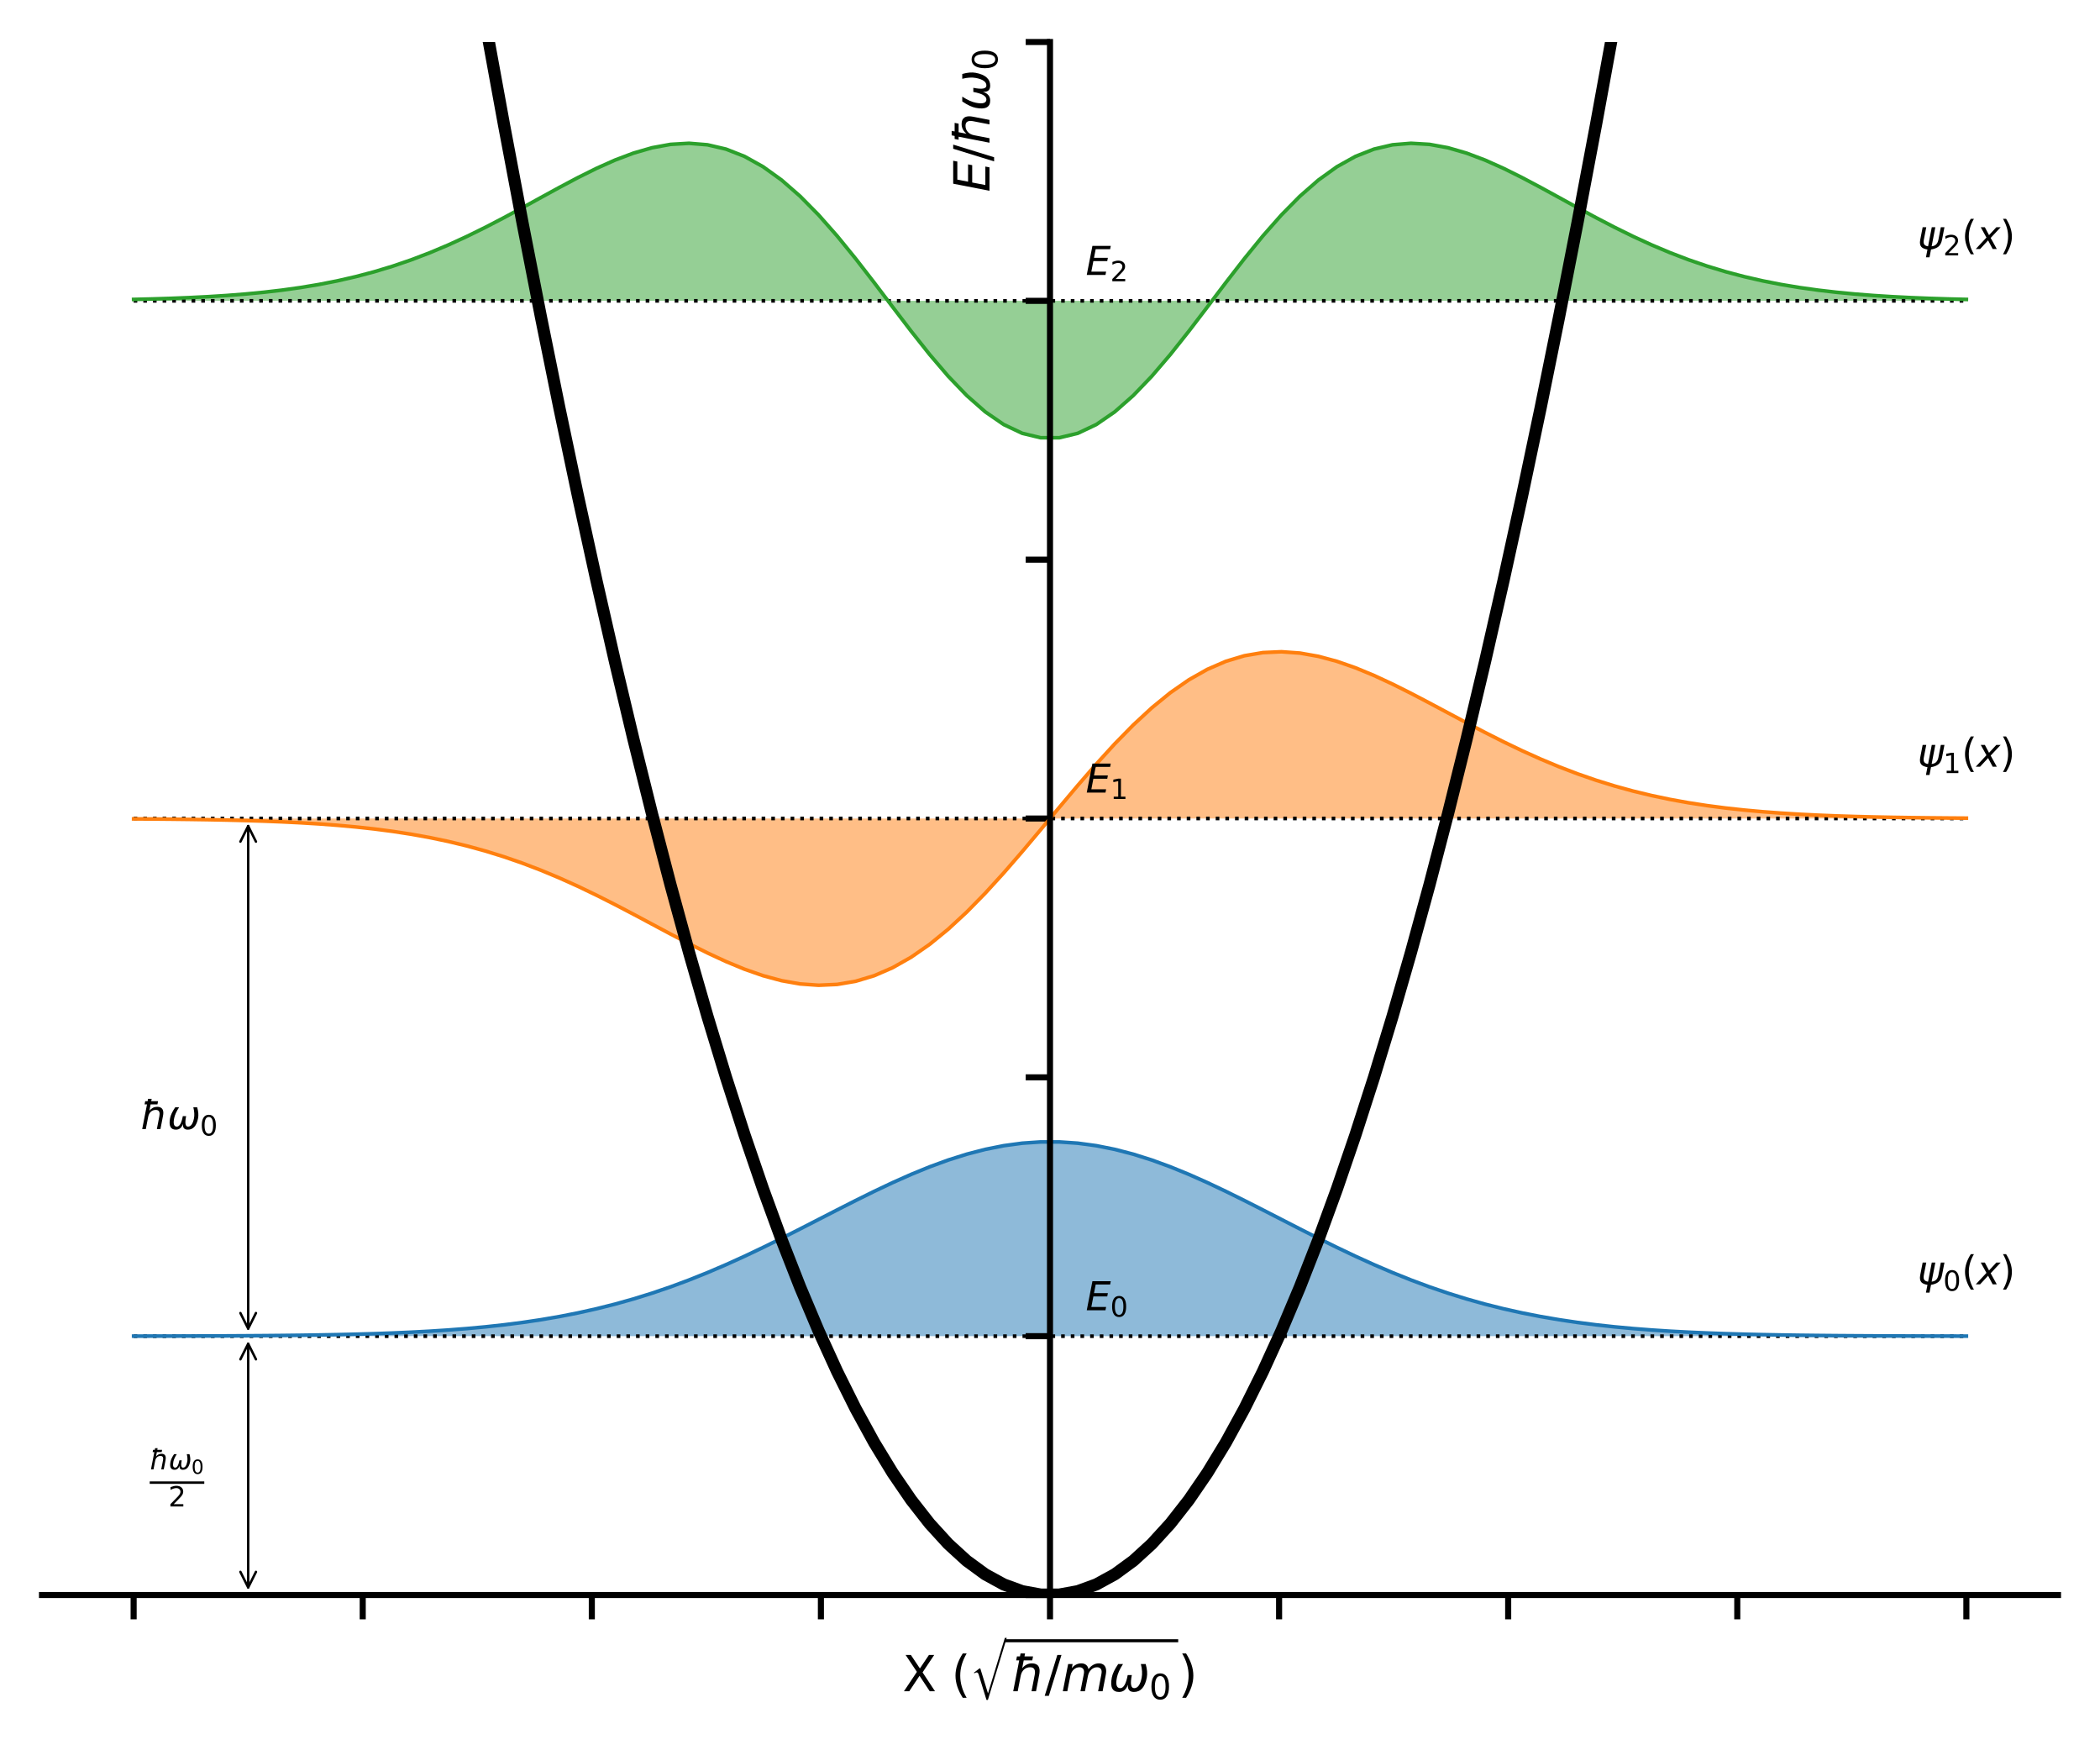 <?xml version="1.0" encoding="utf-8" standalone="no"?>
<!DOCTYPE svg PUBLIC "-//W3C//DTD SVG 1.1//EN"
  "http://www.w3.org/Graphics/SVG/1.1/DTD/svg11.dtd">
<svg xmlns:xlink="http://www.w3.org/1999/xlink" width="864pt" height="720pt" viewBox="0 0 864 720" xmlns="http://www.w3.org/2000/svg" version="1.1">
 <defs>
  <style type="text/css">*{stroke-linejoin: round; stroke-linecap: butt}</style>
 </defs>
 <g id="figure_1">
  <g id="patch_1">
   <path d="M 0 720 
L 864 720 
L 864 0 
L 0 0 
z
" style="fill: #ffffff"/>
  </g>
  <g id="axes_1">
   <g id="patch_2">
    <path d="M 17.28 656.128 
L 846.72 656.128 
L 846.72 17.28 
L 17.28 17.28 
z
" style="fill: #ffffff"/>
   </g>
   <g id="PolyCollection_1">
    <path d="M 54.982 549.627 
L 54.982 549.653 
L 62.598 549.653 
L 70.215 549.653 
L 77.831 549.653 
L 85.448 549.653 
L 93.064 549.653 
L 100.681 549.653 
L 108.298 549.653 
L 115.914 549.653 
L 123.531 549.653 
L 131.147 549.653 
L 138.764 549.653 
L 146.38 549.653 
L 153.997 549.653 
L 161.613 549.653 
L 169.23 549.653 
L 176.846 549.653 
L 184.463 549.653 
L 192.079 549.653 
L 199.696 549.653 
L 207.312 549.653 
L 214.929 549.653 
L 222.545 549.653 
L 230.162 549.653 
L 237.779 549.653 
L 245.395 549.653 
L 253.012 549.653 
L 260.628 549.653 
L 268.245 549.653 
L 275.861 549.653 
L 283.478 549.653 
L 291.094 549.653 
L 298.711 549.653 
L 306.327 549.653 
L 313.944 549.653 
L 321.56 549.653 
L 329.177 549.653 
L 336.793 549.653 
L 344.41 549.653 
L 352.026 549.653 
L 359.643 549.653 
L 367.26 549.653 
L 374.876 549.653 
L 382.493 549.653 
L 390.109 549.653 
L 397.726 549.653 
L 405.342 549.653 
L 412.959 549.653 
L 420.575 549.653 
L 428.192 549.653 
L 435.808 549.653 
L 443.425 549.653 
L 451.041 549.653 
L 458.658 549.653 
L 466.274 549.653 
L 473.891 549.653 
L 481.507 549.653 
L 489.124 549.653 
L 496.74 549.653 
L 504.357 549.653 
L 511.974 549.653 
L 519.59 549.653 
L 527.207 549.653 
L 534.823 549.653 
L 542.44 549.653 
L 550.056 549.653 
L 557.673 549.653 
L 565.289 549.653 
L 572.906 549.653 
L 580.522 549.653 
L 588.139 549.653 
L 595.755 549.653 
L 603.372 549.653 
L 610.988 549.653 
L 618.605 549.653 
L 626.221 549.653 
L 633.838 549.653 
L 641.455 549.653 
L 649.071 549.653 
L 656.688 549.653 
L 664.304 549.653 
L 671.921 549.653 
L 679.537 549.653 
L 687.154 549.653 
L 694.77 549.653 
L 702.387 549.653 
L 710.003 549.653 
L 717.62 549.653 
L 725.236 549.653 
L 732.853 549.653 
L 740.469 549.653 
L 748.086 549.653 
L 755.702 549.653 
L 763.319 549.653 
L 770.936 549.653 
L 778.552 549.653 
L 786.169 549.653 
L 793.785 549.653 
L 801.402 549.653 
L 809.018 549.653 
L 809.018 549.627 
L 809.018 549.627 
L 801.402 549.616 
L 793.785 549.603 
L 786.169 549.585 
L 778.552 549.561 
L 770.936 549.529 
L 763.319 549.487 
L 755.702 549.434 
L 748.086 549.364 
L 740.469 549.276 
L 732.853 549.163 
L 725.236 549.021 
L 717.62 548.842 
L 710.003 548.621 
L 702.387 548.347 
L 694.77 548.012 
L 687.154 547.604 
L 679.537 547.111 
L 671.921 546.52 
L 664.304 545.817 
L 656.688 544.987 
L 649.071 544.014 
L 641.455 542.883 
L 633.838 541.577 
L 626.221 540.083 
L 618.605 538.386 
L 610.988 536.474 
L 603.372 534.338 
L 595.755 531.972 
L 588.139 529.374 
L 580.522 526.544 
L 572.906 523.492 
L 565.289 520.229 
L 557.673 516.774 
L 550.056 513.153 
L 542.44 509.397 
L 534.823 505.543 
L 527.207 501.635 
L 519.59 497.722 
L 511.974 493.854 
L 504.357 490.089 
L 496.74 486.483 
L 489.124 483.096 
L 481.507 479.983 
L 473.891 477.199 
L 466.274 474.794 
L 458.658 472.813 
L 451.041 471.293 
L 443.425 470.263 
L 435.808 469.743 
L 428.192 469.743 
L 420.575 470.263 
L 412.959 471.293 
L 405.342 472.813 
L 397.726 474.794 
L 390.109 477.199 
L 382.493 479.983 
L 374.876 483.096 
L 367.26 486.483 
L 359.643 490.089 
L 352.026 493.854 
L 344.41 497.722 
L 336.793 501.635 
L 329.177 505.543 
L 321.56 509.397 
L 313.944 513.153 
L 306.327 516.774 
L 298.711 520.229 
L 291.094 523.492 
L 283.478 526.544 
L 275.861 529.374 
L 268.245 531.972 
L 260.628 534.338 
L 253.012 536.474 
L 245.395 538.386 
L 237.779 540.083 
L 230.162 541.577 
L 222.545 542.883 
L 214.929 544.014 
L 207.312 544.987 
L 199.696 545.817 
L 192.079 546.52 
L 184.463 547.111 
L 176.846 547.604 
L 169.23 548.012 
L 161.613 548.347 
L 153.997 548.621 
L 146.38 548.842 
L 138.764 549.021 
L 131.147 549.163 
L 123.531 549.276 
L 115.914 549.364 
L 108.298 549.434 
L 100.681 549.487 
L 93.064 549.529 
L 85.448 549.561 
L 77.831 549.585 
L 70.215 549.603 
L 62.598 549.616 
L 54.982 549.627 
z
" clip-path="url(#p0e383b0bfd)" style="fill: #1f77b4; fill-opacity: 0.5"/>
   </g>
   <g id="PolyCollection_2">
    <path d="M 54.982 336.856 
L 54.982 336.704 
L 62.598 336.704 
L 70.215 336.704 
L 77.831 336.704 
L 85.448 336.704 
L 93.064 336.704 
L 100.681 336.704 
L 108.298 336.704 
L 115.914 336.704 
L 123.531 336.704 
L 131.147 336.704 
L 138.764 336.704 
L 146.38 336.704 
L 153.997 336.704 
L 161.613 336.704 
L 169.23 336.704 
L 176.846 336.704 
L 184.463 336.704 
L 192.079 336.704 
L 199.696 336.704 
L 207.312 336.704 
L 214.929 336.704 
L 222.545 336.704 
L 230.162 336.704 
L 237.779 336.704 
L 245.395 336.704 
L 253.012 336.704 
L 260.628 336.704 
L 268.245 336.704 
L 275.861 336.704 
L 283.478 336.704 
L 291.094 336.704 
L 298.711 336.704 
L 306.327 336.704 
L 313.944 336.704 
L 321.56 336.704 
L 329.177 336.704 
L 336.793 336.704 
L 344.41 336.704 
L 352.026 336.704 
L 359.643 336.704 
L 367.26 336.704 
L 374.876 336.704 
L 382.493 336.704 
L 390.109 336.704 
L 397.726 336.704 
L 405.342 336.704 
L 412.959 336.704 
L 420.575 336.704 
L 428.192 336.704 
L 435.808 336.704 
L 443.425 336.704 
L 451.041 336.704 
L 458.658 336.704 
L 466.274 336.704 
L 473.891 336.704 
L 481.507 336.704 
L 489.124 336.704 
L 496.74 336.704 
L 504.357 336.704 
L 511.974 336.704 
L 519.59 336.704 
L 527.207 336.704 
L 534.823 336.704 
L 542.44 336.704 
L 550.056 336.704 
L 557.673 336.704 
L 565.289 336.704 
L 572.906 336.704 
L 580.522 336.704 
L 588.139 336.704 
L 595.755 336.704 
L 603.372 336.704 
L 610.988 336.704 
L 618.605 336.704 
L 626.221 336.704 
L 633.838 336.704 
L 641.455 336.704 
L 649.071 336.704 
L 656.688 336.704 
L 664.304 336.704 
L 671.921 336.704 
L 679.537 336.704 
L 687.154 336.704 
L 694.77 336.704 
L 702.387 336.704 
L 710.003 336.704 
L 717.62 336.704 
L 725.236 336.704 
L 732.853 336.704 
L 740.469 336.704 
L 748.086 336.704 
L 755.702 336.704 
L 763.319 336.704 
L 770.936 336.704 
L 778.552 336.704 
L 786.169 336.704 
L 793.785 336.704 
L 801.402 336.704 
L 809.018 336.704 
L 809.018 336.552 
L 809.018 336.552 
L 801.402 336.499 
L 793.785 336.43 
L 786.169 336.339 
L 778.552 336.222 
L 770.936 336.071 
L 763.319 335.879 
L 755.702 335.637 
L 748.086 335.333 
L 740.469 334.956 
L 732.853 334.49 
L 725.236 333.92 
L 717.62 333.229 
L 710.003 332.397 
L 702.387 331.405 
L 694.77 330.232 
L 687.154 328.858 
L 679.537 327.261 
L 671.921 325.425 
L 664.304 323.333 
L 656.688 320.972 
L 649.071 318.337 
L 641.455 315.426 
L 633.838 312.246 
L 626.221 308.815 
L 618.605 305.157 
L 610.988 301.31 
L 603.372 297.325 
L 595.755 293.261 
L 588.139 289.194 
L 580.522 285.207 
L 572.906 281.394 
L 565.289 277.858 
L 557.673 274.707 
L 550.056 272.05 
L 542.44 269.997 
L 534.823 268.652 
L 527.207 268.111 
L 519.59 268.454 
L 511.974 269.748 
L 504.357 272.037 
L 496.74 275.342 
L 489.124 279.657 
L 481.507 284.951 
L 473.891 291.163 
L 466.274 298.207 
L 458.658 305.969 
L 451.041 314.316 
L 443.425 323.095 
L 435.808 332.138 
L 428.192 341.27 
L 420.575 350.313 
L 412.959 359.092 
L 405.342 367.439 
L 397.726 375.201 
L 390.109 382.245 
L 382.493 388.457 
L 374.876 393.751 
L 367.26 398.066 
L 359.643 401.371 
L 352.026 403.66 
L 344.41 404.954 
L 336.793 405.297 
L 329.177 404.756 
L 321.56 403.411 
L 313.944 401.358 
L 306.327 398.701 
L 298.711 395.55 
L 291.094 392.014 
L 283.478 388.201 
L 275.861 384.214 
L 268.245 380.147 
L 260.628 376.083 
L 253.012 372.098 
L 245.395 368.251 
L 237.779 364.593 
L 230.162 361.162 
L 222.545 357.982 
L 214.929 355.071 
L 207.312 352.436 
L 199.696 350.075 
L 192.079 347.983 
L 184.463 346.147 
L 176.846 344.55 
L 169.23 343.176 
L 161.613 342.003 
L 153.997 341.011 
L 146.38 340.179 
L 138.764 339.488 
L 131.147 338.918 
L 123.531 338.452 
L 115.914 338.075 
L 108.298 337.771 
L 100.681 337.529 
L 93.064 337.337 
L 85.448 337.186 
L 77.831 337.069 
L 70.215 336.978 
L 62.598 336.909 
L 54.982 336.856 
z
" clip-path="url(#p0e383b0bfd)" style="fill: #ff7f0e; fill-opacity: 0.5"/>
   </g>
   <g id="PolyCollection_3">
    <path d="M 54.982 123.167 
L 54.982 123.755 
L 62.598 123.755 
L 70.215 123.755 
L 77.831 123.755 
L 85.448 123.755 
L 93.064 123.755 
L 100.681 123.755 
L 108.298 123.755 
L 115.914 123.755 
L 123.531 123.755 
L 131.147 123.755 
L 138.764 123.755 
L 146.38 123.755 
L 153.997 123.755 
L 161.613 123.755 
L 169.23 123.755 
L 176.846 123.755 
L 184.463 123.755 
L 192.079 123.755 
L 199.696 123.755 
L 207.312 123.755 
L 214.929 123.755 
L 222.545 123.755 
L 230.162 123.755 
L 237.779 123.755 
L 245.395 123.755 
L 253.012 123.755 
L 260.628 123.755 
L 268.245 123.755 
L 275.861 123.755 
L 283.478 123.755 
L 291.094 123.755 
L 298.711 123.755 
L 306.327 123.755 
L 313.944 123.755 
L 321.56 123.755 
L 329.177 123.755 
L 336.793 123.755 
L 344.41 123.755 
L 352.026 123.755 
L 359.643 123.755 
L 367.26 123.755 
L 374.876 123.755 
L 382.493 123.755 
L 390.109 123.755 
L 397.726 123.755 
L 405.342 123.755 
L 412.959 123.755 
L 420.575 123.755 
L 428.192 123.755 
L 435.808 123.755 
L 443.425 123.755 
L 451.041 123.755 
L 458.658 123.755 
L 466.274 123.755 
L 473.891 123.755 
L 481.507 123.755 
L 489.124 123.755 
L 496.74 123.755 
L 504.357 123.755 
L 511.974 123.755 
L 519.59 123.755 
L 527.207 123.755 
L 534.823 123.755 
L 542.44 123.755 
L 550.056 123.755 
L 557.673 123.755 
L 565.289 123.755 
L 572.906 123.755 
L 580.522 123.755 
L 588.139 123.755 
L 595.755 123.755 
L 603.372 123.755 
L 610.988 123.755 
L 618.605 123.755 
L 626.221 123.755 
L 633.838 123.755 
L 641.455 123.755 
L 649.071 123.755 
L 656.688 123.755 
L 664.304 123.755 
L 671.921 123.755 
L 679.537 123.755 
L 687.154 123.755 
L 694.77 123.755 
L 702.387 123.755 
L 710.003 123.755 
L 717.62 123.755 
L 725.236 123.755 
L 732.853 123.755 
L 740.469 123.755 
L 748.086 123.755 
L 755.702 123.755 
L 763.319 123.755 
L 770.936 123.755 
L 778.552 123.755 
L 786.169 123.755 
L 793.785 123.755 
L 801.402 123.755 
L 809.018 123.755 
L 809.018 123.167 
L 809.018 123.167 
L 801.402 122.978 
L 793.785 122.737 
L 786.169 122.431 
L 778.552 122.047 
L 770.936 121.567 
L 763.319 120.973 
L 755.702 120.246 
L 748.086 119.363 
L 740.469 118.301 
L 732.853 117.035 
L 725.236 115.542 
L 717.62 113.798 
L 710.003 111.782 
L 702.387 109.478 
L 694.77 106.873 
L 687.154 103.963 
L 679.537 100.754 
L 671.921 97.26 
L 664.304 93.512 
L 656.688 89.553 
L 649.071 85.443 
L 641.455 81.258 
L 633.838 77.092 
L 626.221 73.053 
L 618.605 69.264 
L 610.988 65.861 
L 603.372 62.985 
L 595.755 60.781 
L 588.139 59.391 
L 580.522 58.948 
L 572.906 59.568 
L 565.289 61.344 
L 557.673 64.341 
L 550.056 68.583 
L 542.44 74.059 
L 534.823 80.707 
L 527.207 88.422 
L 519.59 97.052 
L 511.974 106.4 
L 504.357 116.23 
L 496.74 126.275 
L 489.124 136.244 
L 481.507 145.836 
L 473.891 154.748 
L 466.274 162.689 
L 458.658 169.396 
L 451.041 174.641 
L 443.425 178.243 
L 435.808 180.075 
L 428.192 180.075 
L 420.575 178.243 
L 412.959 174.641 
L 405.342 169.396 
L 397.726 162.689 
L 390.109 154.748 
L 382.493 145.836 
L 374.876 136.244 
L 367.26 126.275 
L 359.643 116.23 
L 352.026 106.4 
L 344.41 97.052 
L 336.793 88.422 
L 329.177 80.707 
L 321.56 74.059 
L 313.944 68.583 
L 306.327 64.341 
L 298.711 61.344 
L 291.094 59.568 
L 283.478 58.948 
L 275.861 59.391 
L 268.245 60.781 
L 260.628 62.985 
L 253.012 65.861 
L 245.395 69.264 
L 237.779 73.053 
L 230.162 77.092 
L 222.545 81.258 
L 214.929 85.443 
L 207.312 89.553 
L 199.696 93.512 
L 192.079 97.26 
L 184.463 100.754 
L 176.846 103.963 
L 169.23 106.873 
L 161.613 109.478 
L 153.997 111.782 
L 146.38 113.798 
L 138.764 115.542 
L 131.147 117.035 
L 123.531 118.301 
L 115.914 119.363 
L 108.298 120.246 
L 100.681 120.973 
L 93.064 121.567 
L 85.448 122.047 
L 77.831 122.431 
L 70.215 122.737 
L 62.598 122.978 
L 54.982 123.167 
z
" clip-path="url(#p0e383b0bfd)" style="fill: #2ca02c; fill-opacity: 0.5"/>
   </g>
   <g id="matplotlib.axis_1">
    <g id="xtick_1">
     <g id="line2d_1">
      <defs>
       <path id="m06d918eedc" d="M 0 0 
L 0 10 
" style="stroke: #000000; stroke-width: 2.5"/>
      </defs>
      <g>
       <use xlink:href="#m06d918eedc" x="54.982" y="656.128" style="stroke: #000000; stroke-width: 2.5"/>
      </g>
     </g>
    </g>
    <g id="xtick_2">
     <g id="line2d_2">
      <g>
       <use xlink:href="#m06d918eedc" x="149.236" y="656.128" style="stroke: #000000; stroke-width: 2.5"/>
      </g>
     </g>
    </g>
    <g id="xtick_3">
     <g id="line2d_3">
      <g>
       <use xlink:href="#m06d918eedc" x="243.491" y="656.128" style="stroke: #000000; stroke-width: 2.5"/>
      </g>
     </g>
    </g>
    <g id="xtick_4">
     <g id="line2d_4">
      <g>
       <use xlink:href="#m06d918eedc" x="337.745" y="656.128" style="stroke: #000000; stroke-width: 2.5"/>
      </g>
     </g>
    </g>
    <g id="xtick_5">
     <g id="line2d_5">
      <g>
       <use xlink:href="#m06d918eedc" x="432" y="656.128" style="stroke: #000000; stroke-width: 2.5"/>
      </g>
     </g>
    </g>
    <g id="xtick_6">
     <g id="line2d_6">
      <g>
       <use xlink:href="#m06d918eedc" x="526.255" y="656.128" style="stroke: #000000; stroke-width: 2.5"/>
      </g>
     </g>
    </g>
    <g id="xtick_7">
     <g id="line2d_7">
      <g>
       <use xlink:href="#m06d918eedc" x="620.509" y="656.128" style="stroke: #000000; stroke-width: 2.5"/>
      </g>
     </g>
    </g>
    <g id="xtick_8">
     <g id="line2d_8">
      <g>
       <use xlink:href="#m06d918eedc" x="714.764" y="656.128" style="stroke: #000000; stroke-width: 2.5"/>
      </g>
     </g>
    </g>
    <g id="xtick_9">
     <g id="line2d_9">
      <g>
       <use xlink:href="#m06d918eedc" x="809.018" y="656.128" style="stroke: #000000; stroke-width: 2.5"/>
      </g>
     </g>
    </g>
    <g id="text_1">
     <!-- X ($\sqrt{\hbar/m\omega_0}$) -->
     <g transform="translate(371.3 695.869) scale(0.2 -0.2)">
      <defs>
       <path id="DejaVuSans-58" d="M 403 4666 
L 1081 4666 
L 2241 2931 
L 3406 4666 
L 4084 4666 
L 2584 2425 
L 4184 0 
L 3506 0 
L 2194 1984 
L 872 0 
L 191 0 
L 1856 2491 
L 403 4666 
z
" transform="scale(0.016)"/>
       <path id="DejaVuSans-20" transform="scale(0.016)"/>
       <path id="DejaVuSans-28" d="M 1984 4856 
Q 1566 4138 1362 3434 
Q 1159 2731 1159 2009 
Q 1159 1288 1364 580 
Q 1569 -128 1984 -844 
L 1484 -844 
Q 1016 -109 783 600 
Q 550 1309 550 2009 
Q 550 2706 781 3412 
Q 1013 4119 1484 4856 
L 1984 4856 
z
" transform="scale(0.016)"/>
       <path id="STIXSizeOneSym-Regular-221a" d="M 6970 9933 
L 3373 -1888 
L 3104 -1888 
L 1626 2918 
Q 1555 3149 1465 3251 
Q 1376 3354 1229 3354 
Q 1011 3354 794 3181 
L 717 3309 
L 1766 4115 
L 1926 4115 
L 3379 -602 
L 3405 -602 
L 6605 9933 
L 6970 9933 
z
" transform="scale(0.016)"/>
       <path id="DejaVuSans-Oblique-127" d="M 3634 2113 
L 3225 0 
L 2650 0 
L 3056 2094 
Q 3094 2291 3094 2450 
Q 3094 2688 3006 2838 
Q 2863 3084 2475 3084 
Q 2009 3084 1681 2788 
Q 1356 2491 1256 1978 
L 872 0 
L 294 0 
L 1066 3969 
L 675 3969 
L 775 4481 
L 1166 4481 
L 1238 4863 
L 1816 4863 
L 1744 4481 
L 2844 4481 
L 2744 3969 
L 1644 3969 
L 1447 2956 
Q 1713 3272 2025 3428 
Q 2331 3584 2700 3584 
Q 3300 3584 3538 3213 
Q 3688 2975 3688 2606 
Q 3688 2381 3634 2113 
z
" transform="scale(0.016)"/>
       <path id="DejaVuSans-2f" d="M 1625 4666 
L 2156 4666 
L 531 -594 
L 0 -594 
L 1625 4666 
z
" transform="scale(0.016)"/>
       <path id="DejaVuSans-Oblique-6d" d="M 5747 2113 
L 5338 0 
L 4763 0 
L 5166 2094 
Q 5191 2228 5203 2325 
Q 5216 2422 5216 2491 
Q 5216 2772 5059 2928 
Q 4903 3084 4622 3084 
Q 4203 3084 3875 2770 
Q 3547 2456 3450 1953 
L 3066 0 
L 2491 0 
L 2900 2094 
Q 2925 2209 2937 2307 
Q 2950 2406 2950 2484 
Q 2950 2769 2794 2926 
Q 2638 3084 2363 3084 
Q 1938 3084 1609 2770 
Q 1281 2456 1184 1953 
L 800 0 
L 225 0 
L 909 3500 
L 1484 3500 
L 1375 2956 
Q 1609 3263 1923 3423 
Q 2238 3584 2597 3584 
Q 2978 3584 3223 3384 
Q 3469 3184 3519 2828 
Q 3781 3197 4126 3390 
Q 4472 3584 4856 3584 
Q 5306 3584 5551 3325 
Q 5797 3066 5797 2591 
Q 5797 2488 5784 2364 
Q 5772 2241 5747 2113 
z
" transform="scale(0.016)"/>
       <path id="DejaVuSans-Oblique-3c9" d="M 1369 -91 
Q 72 -91 434 1766 
Q 575 2500 1256 3500 
L 1875 3500 
Q 1231 2500 1088 1750 
Q 819 397 1519 397 
Q 2166 397 2478 2078 
L 3009 2078 
Q 2669 388 3316 397 
Q 4013 403 4275 1750 
Q 4419 2500 4169 3500 
L 4788 3500 
Q 5075 2500 4934 1766 
Q 4578 -94 3278 -91 
Q 2428 -88 2503 844 
Q 2194 -91 1369 -91 
z
" transform="scale(0.016)"/>
       <path id="DejaVuSans-30" d="M 2034 4250 
Q 1547 4250 1301 3770 
Q 1056 3291 1056 2328 
Q 1056 1369 1301 889 
Q 1547 409 2034 409 
Q 2525 409 2770 889 
Q 3016 1369 3016 2328 
Q 3016 3291 2770 3770 
Q 2525 4250 2034 4250 
z
M 2034 4750 
Q 2819 4750 3233 4129 
Q 3647 3509 3647 2328 
Q 3647 1150 3233 529 
Q 2819 -91 2034 -91 
Q 1250 -91 836 529 
Q 422 1150 422 2328 
Q 422 3509 836 4129 
Q 1250 4750 2034 4750 
z
" transform="scale(0.016)"/>
       <path id="DejaVuSans-29" d="M 513 4856 
L 1013 4856 
Q 1481 4119 1714 3412 
Q 1947 2706 1947 2009 
Q 1947 1309 1714 600 
Q 1481 -109 1013 -844 
L 513 -844 
Q 928 -128 1133 580 
Q 1338 1288 1338 2009 
Q 1338 2731 1133 3434 
Q 928 4138 513 4856 
z
" transform="scale(0.016)"/>
      </defs>
      <use xlink:href="#DejaVuSans-58" transform="translate(0 0.777)"/>
      <use xlink:href="#DejaVuSans-20" transform="translate(68.506 0.777)"/>
      <use xlink:href="#DejaVuSans-28" transform="translate(100.293 0.777)"/>
      <use xlink:href="#STIXSizeOneSym-Regular-221a" transform="translate(139.307 3.281) scale(0.675)"/>
      <use xlink:href="#DejaVuSans-Oblique-127" transform="translate(223.121 0.766)"/>
      <use xlink:href="#DejaVuSans-2f" transform="translate(292.604 0.766)"/>
      <use xlink:href="#DejaVuSans-Oblique-6d" transform="translate(326.295 0.766)"/>
      <use xlink:href="#DejaVuSans-Oblique-3c9" transform="translate(423.707 0.766)"/>
      <use xlink:href="#DejaVuSans-30" transform="translate(507.447 -15.641) scale(0.7)"/>
      <use xlink:href="#DejaVuSans-29" transform="translate(567.218 0.777)"/>
      <path d="M 210.621 101.5 
L 210.621 107.75 
L 567.218 107.75 
L 567.218 101.5 
L 210.621 101.5 
z
"/>
     </g>
    </g>
   </g>
   <g id="matplotlib.axis_2">
    <g id="ytick_1">
     <g id="line2d_10">
      <defs>
       <path id="m78c3189445" d="M 0 0 
L -10 0 
" style="stroke: #000000; stroke-width: 2.5"/>
      </defs>
      <g>
       <use xlink:href="#m78c3189445" x="432" y="656.128" style="stroke: #000000; stroke-width: 2.5"/>
      </g>
     </g>
    </g>
    <g id="ytick_2">
     <g id="line2d_11">
      <g>
       <use xlink:href="#m78c3189445" x="432" y="549.653" style="stroke: #000000; stroke-width: 2.5"/>
      </g>
     </g>
    </g>
    <g id="ytick_3">
     <g id="line2d_12">
      <g>
       <use xlink:href="#m78c3189445" x="432" y="443.179" style="stroke: #000000; stroke-width: 2.5"/>
      </g>
     </g>
    </g>
    <g id="ytick_4">
     <g id="line2d_13">
      <g>
       <use xlink:href="#m78c3189445" x="432" y="336.704" style="stroke: #000000; stroke-width: 2.5"/>
      </g>
     </g>
    </g>
    <g id="ytick_5">
     <g id="line2d_14">
      <g>
       <use xlink:href="#m78c3189445" x="432" y="230.229" style="stroke: #000000; stroke-width: 2.5"/>
      </g>
     </g>
    </g>
    <g id="ytick_6">
     <g id="line2d_15">
      <g>
       <use xlink:href="#m78c3189445" x="432" y="123.755" style="stroke: #000000; stroke-width: 2.5"/>
      </g>
     </g>
    </g>
    <g id="ytick_7">
     <g id="line2d_16">
      <g>
       <use xlink:href="#m78c3189445" x="432" y="17.28" style="stroke: #000000; stroke-width: 2.5"/>
      </g>
     </g>
    </g>
    <g id="text_2">
     <!-- $E/\hbar\omega_0$ -->
     <g transform="translate(407.105 79.022) rotate(-90) scale(0.2 -0.2)">
      <defs>
       <path id="DejaVuSans-Oblique-45" d="M 1081 4666 
L 4031 4666 
L 3928 4134 
L 1606 4134 
L 1338 2753 
L 3566 2753 
L 3463 2222 
L 1234 2222 
L 909 531 
L 3284 531 
L 3181 0 
L 172 0 
L 1081 4666 
z
" transform="scale(0.016)"/>
      </defs>
      <use xlink:href="#DejaVuSans-Oblique-45" transform="translate(0 0.016)"/>
      <use xlink:href="#DejaVuSans-2f" transform="translate(63.184 0.016)"/>
      <use xlink:href="#DejaVuSans-Oblique-127" transform="translate(96.875 0.016)"/>
      <use xlink:href="#DejaVuSans-Oblique-3c9" transform="translate(166.357 0.016)"/>
      <use xlink:href="#DejaVuSans-30" transform="translate(250.098 -16.391) scale(0.7)"/>
     </g>
    </g>
   </g>
   <g id="LineCollection_1">
    <path d="M 54.982 549.653 
L 809.018 549.653 
" clip-path="url(#p0e383b0bfd)" style="fill: none; stroke-dasharray: 1.5,2.475; stroke-dashoffset: 0; stroke: #000000; stroke-width: 1.5"/>
   </g>
   <g id="line2d_17">
    <path d="M 54.982 549.627 
L 62.598 549.616 
L 70.215 549.603 
L 77.831 549.585 
L 85.448 549.561 
L 93.064 549.529 
L 100.681 549.487 
L 108.298 549.434 
L 115.914 549.364 
L 123.531 549.276 
L 131.147 549.163 
L 138.764 549.021 
L 146.38 548.842 
L 153.997 548.621 
L 161.613 548.347 
L 169.23 548.012 
L 176.846 547.604 
L 184.463 547.111 
L 192.079 546.52 
L 199.696 545.817 
L 207.312 544.987 
L 214.929 544.014 
L 222.545 542.883 
L 230.162 541.577 
L 237.779 540.083 
L 245.395 538.386 
L 253.012 536.474 
L 260.628 534.338 
L 268.245 531.972 
L 275.861 529.374 
L 283.478 526.544 
L 291.094 523.492 
L 298.711 520.229 
L 306.327 516.774 
L 313.944 513.153 
L 321.56 509.397 
L 329.177 505.543 
L 336.793 501.635 
L 344.41 497.722 
L 352.026 493.854 
L 359.643 490.089 
L 367.26 486.483 
L 374.876 483.096 
L 382.493 479.983 
L 390.109 477.199 
L 397.726 474.794 
L 405.342 472.813 
L 412.959 471.293 
L 420.575 470.263 
L 428.192 469.743 
L 435.808 469.743 
L 443.425 470.263 
L 451.041 471.293 
L 458.658 472.813 
L 466.274 474.794 
L 473.891 477.199 
L 481.507 479.983 
L 489.124 483.096 
L 496.74 486.483 
L 504.357 490.089 
L 511.974 493.854 
L 519.59 497.722 
L 527.207 501.635 
L 534.823 505.543 
L 542.44 509.397 
L 550.056 513.153 
L 557.673 516.774 
L 565.289 520.229 
L 572.906 523.492 
L 580.522 526.544 
L 588.139 529.374 
L 595.755 531.972 
L 603.372 534.338 
L 610.988 536.474 
L 618.605 538.386 
L 626.221 540.083 
L 633.838 541.577 
L 641.455 542.883 
L 649.071 544.014 
L 656.688 544.987 
L 664.304 545.817 
L 671.921 546.52 
L 679.537 547.111 
L 687.154 547.604 
L 694.77 548.012 
L 702.387 548.347 
L 710.003 548.621 
L 717.62 548.842 
L 725.236 549.021 
L 732.853 549.163 
L 740.469 549.276 
L 748.086 549.364 
L 755.702 549.434 
L 763.319 549.487 
L 770.936 549.529 
L 778.552 549.561 
L 786.169 549.585 
L 793.785 549.603 
L 801.402 549.616 
L 809.018 549.627 
" clip-path="url(#p0e383b0bfd)" style="fill: none; stroke: #1f77b4; stroke-width: 1.5; stroke-linecap: square"/>
   </g>
   <g id="LineCollection_2">
    <path d="M 54.982 336.704 
L 809.018 336.704 
" clip-path="url(#p0e383b0bfd)" style="fill: none; stroke-dasharray: 1.5,2.475; stroke-dashoffset: 0; stroke: #000000; stroke-width: 1.5"/>
   </g>
   <g id="line2d_18">
    <path d="M 54.982 336.856 
L 62.598 336.909 
L 70.215 336.978 
L 77.831 337.069 
L 85.448 337.186 
L 93.064 337.337 
L 100.681 337.529 
L 108.298 337.771 
L 115.914 338.075 
L 123.531 338.452 
L 131.147 338.918 
L 138.764 339.488 
L 146.38 340.179 
L 153.997 341.011 
L 161.613 342.003 
L 169.23 343.176 
L 176.846 344.55 
L 184.463 346.147 
L 192.079 347.983 
L 199.696 350.075 
L 207.312 352.436 
L 214.929 355.071 
L 222.545 357.982 
L 230.162 361.162 
L 237.779 364.593 
L 245.395 368.251 
L 253.012 372.098 
L 260.628 376.083 
L 268.245 380.147 
L 275.861 384.214 
L 283.478 388.201 
L 291.094 392.014 
L 298.711 395.55 
L 306.327 398.701 
L 313.944 401.358 
L 321.56 403.411 
L 329.177 404.756 
L 336.793 405.297 
L 344.41 404.954 
L 352.026 403.66 
L 359.643 401.371 
L 367.26 398.066 
L 374.876 393.751 
L 382.493 388.457 
L 390.109 382.245 
L 397.726 375.201 
L 405.342 367.439 
L 412.959 359.092 
L 420.575 350.313 
L 428.192 341.27 
L 435.808 332.138 
L 443.425 323.095 
L 451.041 314.316 
L 458.658 305.969 
L 466.274 298.207 
L 473.891 291.163 
L 481.507 284.951 
L 489.124 279.657 
L 496.74 275.342 
L 504.357 272.037 
L 511.974 269.748 
L 519.59 268.454 
L 527.207 268.111 
L 534.823 268.652 
L 542.44 269.997 
L 550.056 272.05 
L 557.673 274.707 
L 565.289 277.858 
L 572.906 281.394 
L 580.522 285.207 
L 588.139 289.194 
L 595.755 293.261 
L 603.372 297.325 
L 610.988 301.31 
L 618.605 305.157 
L 626.221 308.815 
L 633.838 312.246 
L 641.455 315.426 
L 649.071 318.337 
L 656.688 320.972 
L 664.304 323.333 
L 671.921 325.425 
L 679.537 327.261 
L 687.154 328.858 
L 694.77 330.232 
L 702.387 331.405 
L 710.003 332.397 
L 717.62 333.229 
L 725.236 333.92 
L 732.853 334.49 
L 740.469 334.956 
L 748.086 335.333 
L 755.702 335.637 
L 763.319 335.879 
L 770.936 336.071 
L 778.552 336.222 
L 786.169 336.339 
L 793.785 336.43 
L 801.402 336.499 
L 809.018 336.552 
" clip-path="url(#p0e383b0bfd)" style="fill: none; stroke: #ff7f0e; stroke-width: 1.5; stroke-linecap: square"/>
   </g>
   <g id="LineCollection_3">
    <path d="M 54.982 123.755 
L 809.018 123.755 
" clip-path="url(#p0e383b0bfd)" style="fill: none; stroke-dasharray: 1.5,2.475; stroke-dashoffset: 0; stroke: #000000; stroke-width: 1.5"/>
   </g>
   <g id="line2d_19">
    <path d="M 54.982 123.167 
L 62.598 122.978 
L 70.215 122.737 
L 77.831 122.431 
L 85.448 122.047 
L 93.064 121.567 
L 100.681 120.973 
L 108.298 120.246 
L 115.914 119.363 
L 123.531 118.301 
L 131.147 117.035 
L 138.764 115.542 
L 146.38 113.798 
L 153.997 111.782 
L 161.613 109.478 
L 169.23 106.873 
L 176.846 103.963 
L 184.463 100.754 
L 192.079 97.26 
L 199.696 93.512 
L 207.312 89.553 
L 214.929 85.443 
L 222.545 81.258 
L 230.162 77.092 
L 237.779 73.053 
L 245.395 69.264 
L 253.012 65.861 
L 260.628 62.985 
L 268.245 60.781 
L 275.861 59.391 
L 283.478 58.948 
L 291.094 59.568 
L 298.711 61.344 
L 306.327 64.341 
L 313.944 68.583 
L 321.56 74.059 
L 329.177 80.707 
L 336.793 88.422 
L 344.41 97.052 
L 352.026 106.4 
L 359.643 116.23 
L 367.26 126.275 
L 374.876 136.244 
L 382.493 145.836 
L 390.109 154.748 
L 397.726 162.689 
L 405.342 169.396 
L 412.959 174.641 
L 420.575 178.243 
L 428.192 180.075 
L 435.808 180.075 
L 443.425 178.243 
L 451.041 174.641 
L 458.658 169.396 
L 466.274 162.689 
L 473.891 154.748 
L 481.507 145.836 
L 489.124 136.244 
L 496.74 126.275 
L 504.357 116.23 
L 511.974 106.4 
L 519.59 97.052 
L 527.207 88.422 
L 534.823 80.707 
L 542.44 74.059 
L 550.056 68.583 
L 557.673 64.341 
L 565.289 61.344 
L 572.906 59.568 
L 580.522 58.948 
L 588.139 59.391 
L 595.755 60.781 
L 603.372 62.985 
L 610.988 65.861 
L 618.605 69.264 
L 626.221 73.053 
L 633.838 77.092 
L 641.455 81.258 
L 649.071 85.443 
L 656.688 89.553 
L 664.304 93.512 
L 671.921 97.26 
L 679.537 100.754 
L 687.154 103.963 
L 694.77 106.873 
L 702.387 109.478 
L 710.003 111.782 
L 717.62 113.798 
L 725.236 115.542 
L 732.853 117.035 
L 740.469 118.301 
L 748.086 119.363 
L 755.702 120.246 
L 763.319 120.973 
L 770.936 121.567 
L 778.552 122.047 
L 786.169 122.431 
L 793.785 122.737 
L 801.402 122.978 
L 809.018 123.167 
" clip-path="url(#p0e383b0bfd)" style="fill: none; stroke: #2ca02c; stroke-width: 1.5; stroke-linecap: square"/>
   </g>
   <g id="line2d_20">
    <path d="M 197.867 -1 
L 199.696 9.35 
L 207.312 51.066 
L 214.929 91.392 
L 222.545 130.327 
L 230.162 167.872 
L 237.779 204.026 
L 245.395 238.79 
L 253.012 272.163 
L 260.628 304.146 
L 268.245 334.738 
L 275.861 363.939 
L 283.478 391.75 
L 291.094 418.171 
L 298.711 443.2 
L 306.327 466.84 
L 313.944 489.088 
L 321.56 509.947 
L 329.177 529.414 
L 336.793 547.491 
L 344.41 564.178 
L 352.026 579.474 
L 359.643 593.38 
L 367.26 605.894 
L 374.876 617.019 
L 382.493 626.753 
L 390.109 635.096 
L 397.726 642.049 
L 405.342 647.611 
L 412.959 651.783 
L 420.575 654.564 
L 428.192 655.954 
L 435.808 655.954 
L 443.425 654.564 
L 451.041 651.783 
L 458.658 647.611 
L 466.274 642.049 
L 473.891 635.096 
L 481.507 626.753 
L 489.124 617.019 
L 496.74 605.894 
L 504.357 593.38 
L 511.974 579.474 
L 519.59 564.178 
L 527.207 547.491 
L 534.823 529.414 
L 542.44 509.947 
L 550.056 489.088 
L 557.673 466.84 
L 565.289 443.2 
L 572.906 418.171 
L 580.522 391.75 
L 588.139 363.939 
L 595.755 334.738 
L 603.372 304.146 
L 610.988 272.163 
L 618.605 238.79 
L 626.221 204.026 
L 633.838 167.872 
L 641.455 130.327 
L 649.071 91.392 
L 656.688 51.066 
L 664.304 9.35 
L 666.133 -1 
" clip-path="url(#p0e383b0bfd)" style="fill: none; stroke: #000000; stroke-width: 5; stroke-linecap: square"/>
   </g>
   <g id="patch_3">
    <path d="M 432 656.128 
L 432 17.28 
" style="fill: none; stroke: #000000; stroke-width: 2.5; stroke-linejoin: miter; stroke-linecap: square"/>
   </g>
   <g id="patch_4">
    <path d="M 846.72 656.128 
L 846.72 17.28 
" style="fill: none"/>
   </g>
   <g id="patch_5">
    <path d="M 17.28 656.128 
L 846.72 656.128 
" style="fill: none; stroke: #000000; stroke-width: 2.5; stroke-linejoin: miter; stroke-linecap: square"/>
   </g>
   <g id="patch_6">
    <path d="M 17.28 17.28 
L 846.72 17.28 
" style="fill: none"/>
   </g>
   <g id="text_3">
    <!-- $\psi_0 (x)$ -->
    <g transform="translate(788.938 528.358) scale(0.16 -0.16)">
     <defs>
      <path id="DejaVuSans-Oblique-3c8" d="M 1591 -78 
Q 891 38 616 341 
Q 278 713 425 1472 
L 819 3500 
L 1400 3500 
L 1009 1494 
Q 900 922 1119 684 
Q 1313 478 1691 434 
L 2284 3500 
L 2856 3500 
L 2263 438 
Q 2681 481 2928 688 
Q 3247 950 3353 1497 
L 3741 3500 
L 4322 3500 
L 3928 1475 
Q 3775 688 3300 344 
Q 2872 34 2163 -75 
L 1919 -1331 
L 1347 -1331 
L 1591 -78 
z
" transform="scale(0.016)"/>
      <path id="DejaVuSans-Oblique-78" d="M 3841 3500 
L 2234 1784 
L 3219 0 
L 2559 0 
L 1819 1388 
L 531 0 
L -166 0 
L 1556 1844 
L 641 3500 
L 1300 3500 
L 1972 2234 
L 3144 3500 
L 3841 3500 
z
" transform="scale(0.016)"/>
     </defs>
     <use xlink:href="#DejaVuSans-Oblique-3c8" transform="translate(0 0.125)"/>
     <use xlink:href="#DejaVuSans-30" transform="translate(65.967 -16.281) scale(0.7)"/>
     <use xlink:href="#DejaVuSans-28" transform="translate(113.237 0.125)"/>
     <use xlink:href="#DejaVuSans-Oblique-78" transform="translate(152.251 0.125)"/>
     <use xlink:href="#DejaVuSans-29" transform="translate(211.431 0.125)"/>
    </g>
   </g>
   <g id="text_4">
    <!-- $E_0$ -->
    <g transform="translate(446.684 539.006) scale(0.16 -0.16)">
     <use xlink:href="#DejaVuSans-Oblique-45" transform="translate(0 0.094)"/>
     <use xlink:href="#DejaVuSans-30" transform="translate(63.184 -16.312) scale(0.7)"/>
    </g>
   </g>
   <g id="text_5">
    <!-- $\frac{\hbar\omega_0}{2}$ -->
    <g transform="translate(61.593 613.538) scale(0.16 -0.16)">
     <defs>
      <path id="DejaVuSans-32" d="M 1228 531 
L 3431 531 
L 3431 0 
L 469 0 
L 469 531 
Q 828 903 1448 1529 
Q 2069 2156 2228 2338 
Q 2531 2678 2651 2914 
Q 2772 3150 2772 3378 
Q 2772 3750 2511 3984 
Q 2250 4219 1831 4219 
Q 1534 4219 1204 4116 
Q 875 4013 500 3803 
L 500 4441 
Q 881 4594 1212 4672 
Q 1544 4750 1819 4750 
Q 2544 4750 2975 4387 
Q 3406 4025 3406 3419 
Q 3406 3131 3298 2873 
Q 3191 2616 2906 2266 
Q 2828 2175 2409 1742 
Q 1991 1309 1228 531 
z
" transform="scale(0.016)"/>
     </defs>
     <use xlink:href="#DejaVuSans-Oblique-127" transform="translate(0 56.811) scale(0.7)"/>
     <use xlink:href="#DejaVuSans-Oblique-3c9" transform="translate(48.638 56.811) scale(0.7)"/>
     <use xlink:href="#DejaVuSans-30" transform="translate(107.256 45.327) scale(0.49)"/>
     <use xlink:href="#DejaVuSans-32" transform="translate(48 -38.573) scale(0.7)"/>
     <path d="M 0 19.63 
L 0 25.88 
L 140.345 25.88 
L 140.345 19.63 
L 0 19.63 
z
"/>
    </g>
   </g>
   <g id="patch_7">
    <path d="M 102.109 552.77 
Q 102.109 602.89 102.109 653.011 
" style="fill: none; stroke: #000000; stroke-linecap: round"/>
    <path d="M 98.909 559.17 
L 102.109 552.77 
L 105.309 559.17 
" style="fill: none; stroke: #000000; stroke-linecap: round"/>
    <path d="M 105.309 646.611 
L 102.109 653.011 
L 98.909 646.611 
" style="fill: none; stroke: #000000; stroke-linecap: round"/>
   </g>
   <g id="text_6">
    <!-- $\psi_1 (x)$ -->
    <g transform="translate(788.938 315.409) scale(0.16 -0.16)">
     <defs>
      <path id="DejaVuSans-31" d="M 794 531 
L 1825 531 
L 1825 4091 
L 703 3866 
L 703 4441 
L 1819 4666 
L 2450 4666 
L 2450 531 
L 3481 531 
L 3481 0 
L 794 0 
L 794 531 
z
" transform="scale(0.016)"/>
     </defs>
     <use xlink:href="#DejaVuSans-Oblique-3c8" transform="translate(0 0.125)"/>
     <use xlink:href="#DejaVuSans-31" transform="translate(65.967 -16.281) scale(0.7)"/>
     <use xlink:href="#DejaVuSans-28" transform="translate(113.237 0.125)"/>
     <use xlink:href="#DejaVuSans-Oblique-78" transform="translate(152.251 0.125)"/>
     <use xlink:href="#DejaVuSans-29" transform="translate(211.431 0.125)"/>
    </g>
   </g>
   <g id="text_7">
    <!-- $E_1$ -->
    <g transform="translate(446.684 326.057) scale(0.16 -0.16)">
     <use xlink:href="#DejaVuSans-Oblique-45" transform="translate(0 0.094)"/>
     <use xlink:href="#DejaVuSans-31" transform="translate(63.184 -16.312) scale(0.7)"/>
    </g>
   </g>
   <g id="text_8">
    <!-- $\hbar\omega_0$ -->
    <g transform="translate(57.753 464.474) scale(0.16 -0.16)">
     <use xlink:href="#DejaVuSans-Oblique-127" transform="translate(0 0.016)"/>
     <use xlink:href="#DejaVuSans-Oblique-3c9" transform="translate(69.482 0.016)"/>
     <use xlink:href="#DejaVuSans-30" transform="translate(153.223 -16.391) scale(0.7)"/>
    </g>
   </g>
   <g id="patch_8">
    <path d="M 102.109 546.537 
Q 102.109 443.179 102.109 339.821 
" style="fill: none; stroke: #000000; stroke-linecap: round"/>
    <path d="M 105.309 540.137 
L 102.109 546.537 
L 98.909 540.137 
" style="fill: none; stroke: #000000; stroke-linecap: round"/>
    <path d="M 98.909 346.221 
L 102.109 339.821 
L 105.309 346.221 
" style="fill: none; stroke: #000000; stroke-linecap: round"/>
   </g>
   <g id="text_9">
    <!-- $\psi_2 (x)$ -->
    <g transform="translate(788.938 102.46) scale(0.16 -0.16)">
     <use xlink:href="#DejaVuSans-Oblique-3c8" transform="translate(0 0.125)"/>
     <use xlink:href="#DejaVuSans-32" transform="translate(65.967 -16.281) scale(0.7)"/>
     <use xlink:href="#DejaVuSans-28" transform="translate(113.237 0.125)"/>
     <use xlink:href="#DejaVuSans-Oblique-78" transform="translate(152.251 0.125)"/>
     <use xlink:href="#DejaVuSans-29" transform="translate(211.431 0.125)"/>
    </g>
   </g>
   <g id="text_10">
    <!-- $E_2$ -->
    <g transform="translate(446.684 113.107) scale(0.16 -0.16)">
     <use xlink:href="#DejaVuSans-Oblique-45" transform="translate(0 0.094)"/>
     <use xlink:href="#DejaVuSans-32" transform="translate(63.184 -16.312) scale(0.7)"/>
    </g>
   </g>
  </g>
 </g>
 <defs>
  <clipPath id="p0e383b0bfd">
   <rect x="17.28" y="17.28" width="829.44" height="638.848"/>
  </clipPath>
 </defs>
</svg>
